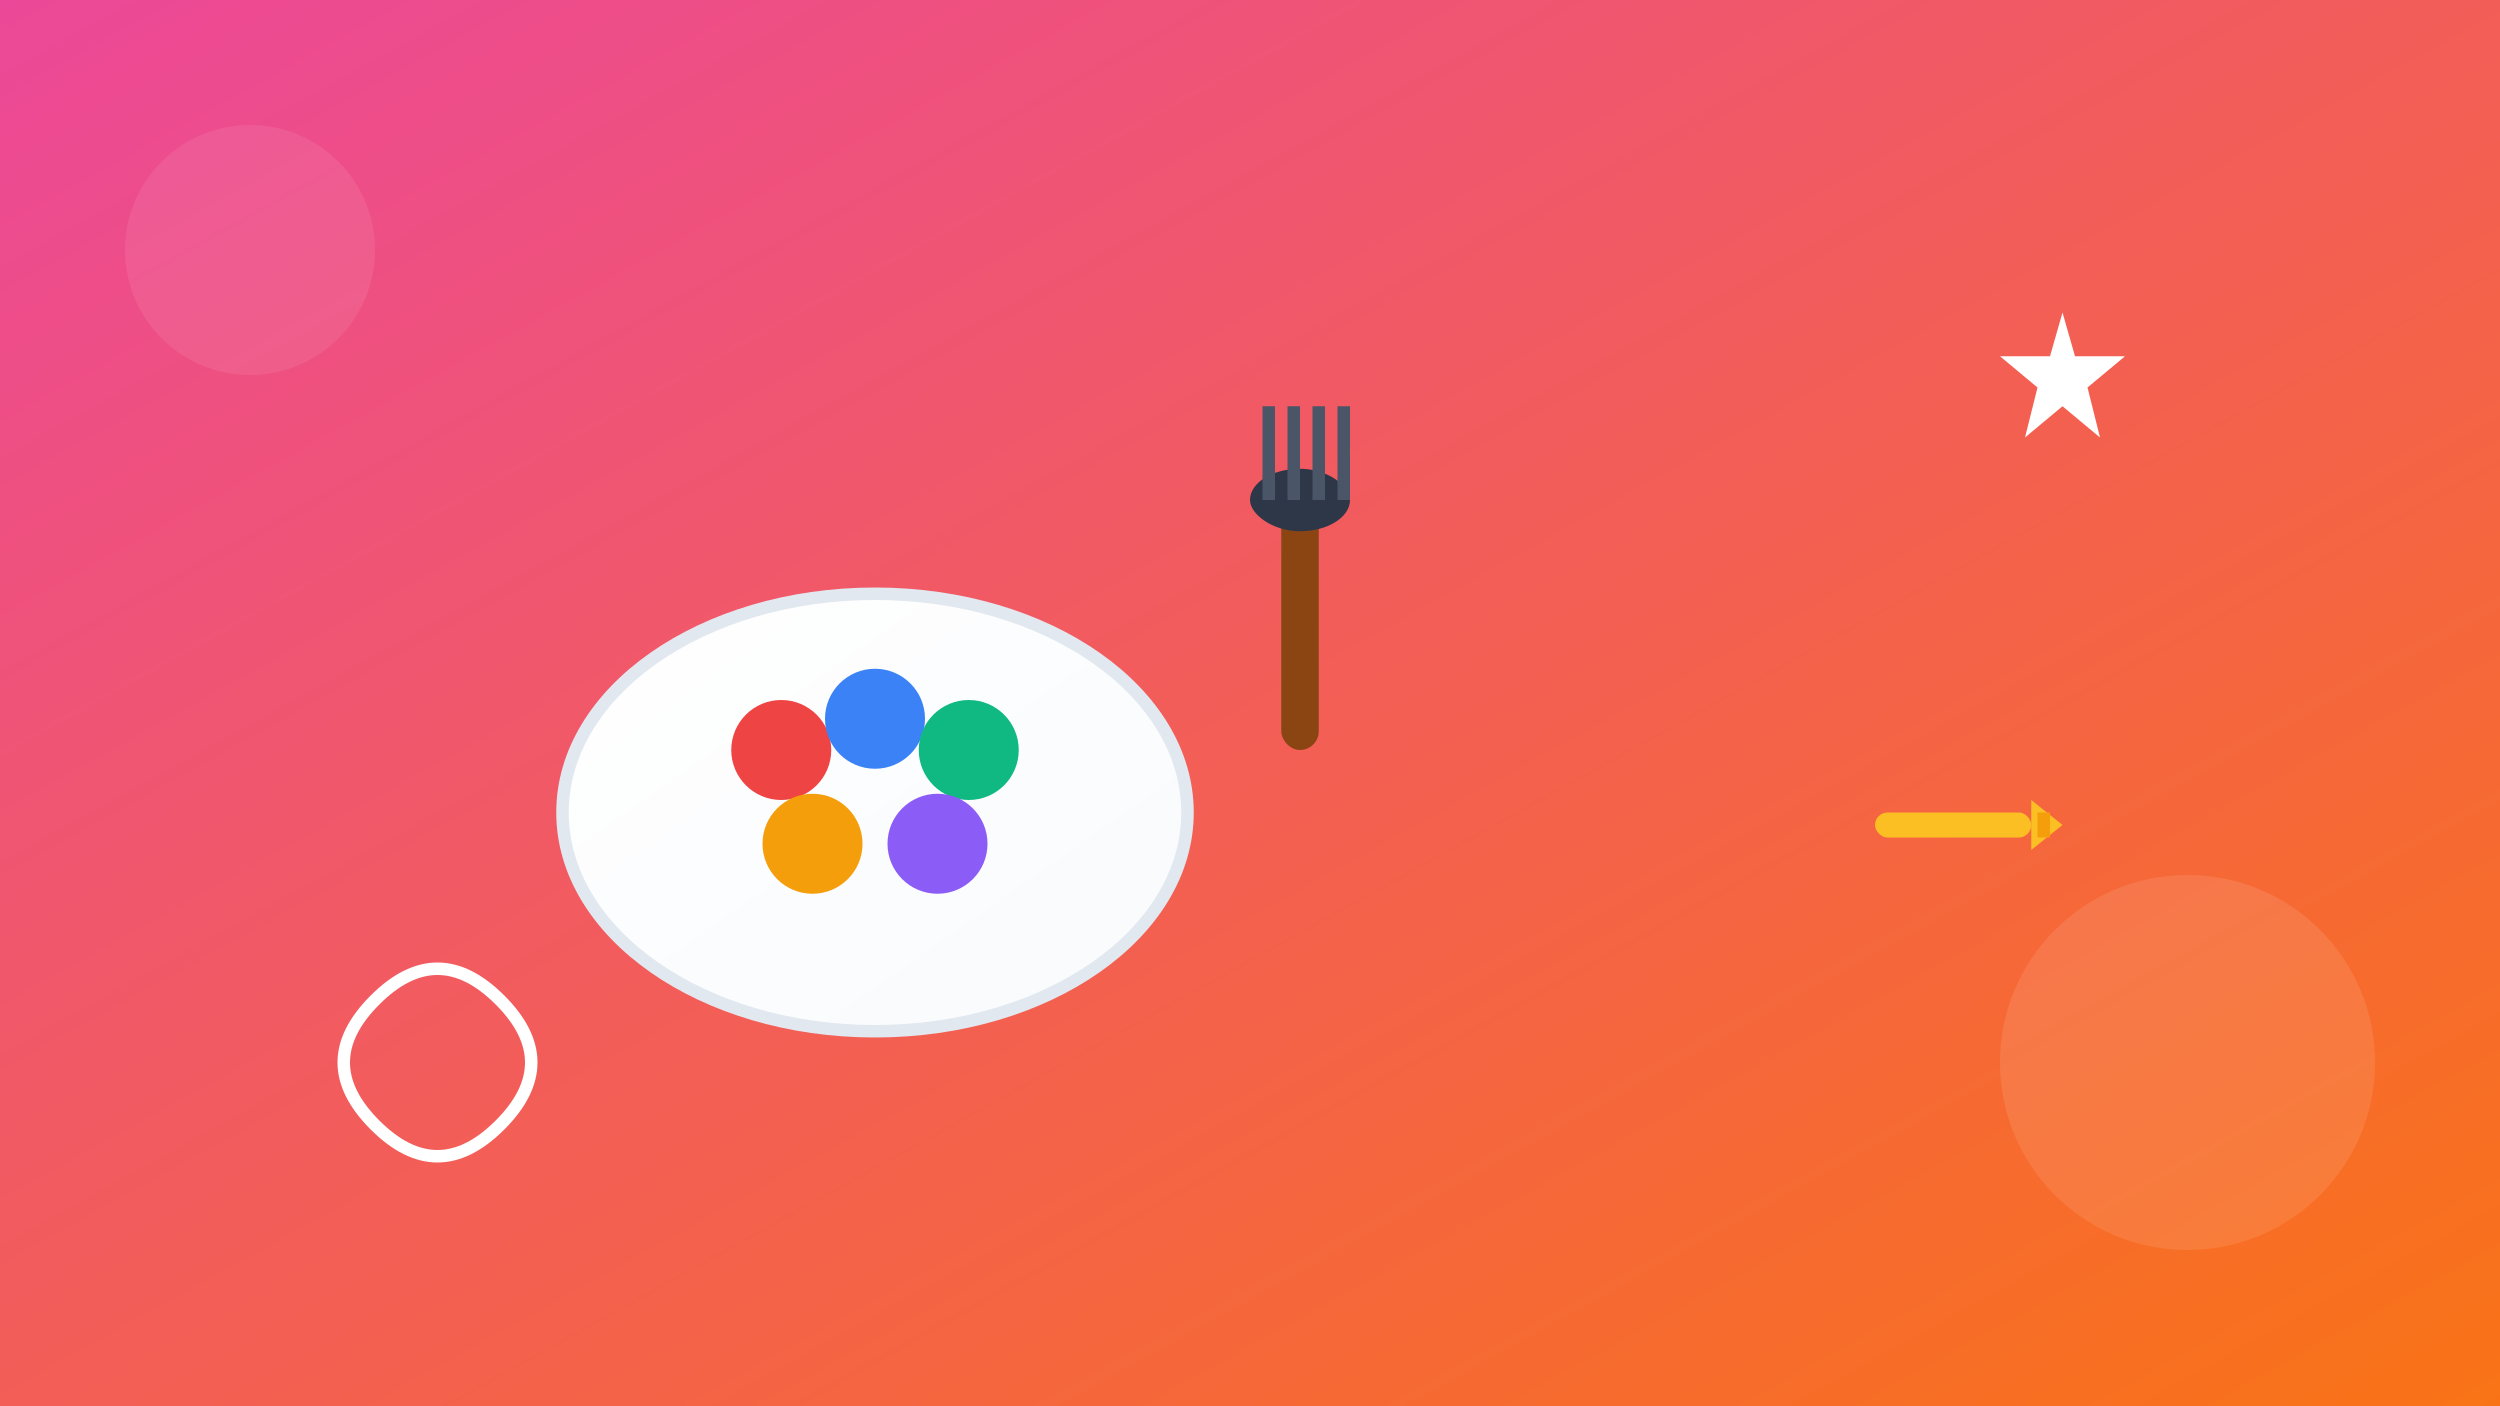 <svg width="400" height="225" viewBox="0 0 400 225" fill="none" xmlns="http://www.w3.org/2000/svg">
  <rect x="0" y="0" width="400" height="225" fill="#333333" stroke="none"/>
  <!-- Background gradient - Creative theme -->
  <defs>
    <linearGradient id="bgGradient" x1="0%" y1="0%" x2="100%" y2="100%">
      <stop offset="0%" style="stop-color:#ec4899;stop-opacity:1" />
      <stop offset="100%" style="stop-color:#f97316;stop-opacity:1" />
    </linearGradient>
    <linearGradient id="paletteGradient" x1="0%" y1="0%" x2="100%" y2="100%">
      <stop offset="0%" style="stop-color:#ffffff;stop-opacity:1" />
      <stop offset="100%" style="stop-color:#f8fafc;stop-opacity:1" />
    </linearGradient>
  </defs>

  <!-- Background -->
  <rect width="400" height="225" fill="url(#bgGradient)"/>

  <!-- Color palette -->
  <g transform="translate(80, 70)">
    <!-- Palette base -->
    <ellipse cx="60" cy="60" rx="50" ry="35" fill="url(#paletteGradient)" stroke="#e2e8f0" stroke-width="2"/>
    <!-- Color circles -->
    <circle cx="45" cy="50" r="8" fill="#ef4444"/>
    <circle cx="60" cy="45" r="8" fill="#3b82f6"/>
    <circle cx="75" cy="50" r="8" fill="#10b981"/>
    <circle cx="50" cy="65" r="8" fill="#f59e0b"/>
    <circle cx="70" cy="65" r="8" fill="#8b5cf6"/>
  </g>

  <!-- Paint brush -->
  <g transform="translate(200, 60)">
    <!-- Brush handle -->
    <rect x="5" y="20" width="6" height="40" rx="3" fill="#8b4513"/>
    <!-- Brush head -->
    <rect x="0" y="15" width="16" height="10" rx="8" fill="#2d3748"/>
    <!-- Brush bristles -->
    <rect x="2" y="5" width="2" height="15" fill="#4a5568"/>
    <rect x="6" y="5" width="2" height="15" fill="#4a5568"/>
    <rect x="10" y="5" width="2" height="15" fill="#4a5568"/>
    <rect x="14" y="5" width="2" height="15" fill="#4a5568"/>
  </g>

  <!-- Art tools -->
  <g transform="translate(300, 120)">
    <!-- Pencil -->
    <rect x="0" y="10" width="25" height="4" rx="2" fill="#fbbf24"/>
    <polygon points="25,8 30,12 25,16" fill="#fbbf24"/>
    <rect x="26" y="10" width="2" height="4" fill="#f59e0b"/>
  </g>

  <!-- Creative elements -->
  <g transform="translate(50, 150)">
    <!-- Swirl -->
    <path d="M10,10 Q20,0 30,10 Q40,20 30,30 Q20,40 10,30 Q0,20 10,10" fill="none" stroke="#ffffff" stroke-width="2"/>
  </g>

  <g transform="translate(320, 50)">
    <!-- Star -->
    <polygon points="10,0 12,7 20,7 14,12 16,20 10,15 4,20 6,12 0,7 8,7" fill="#ffffff"/>
  </g>

  <!-- Decorative elements -->
  <circle cx="350" cy="170" r="30" fill="rgba(255,255,255,0.1)"/>
  <circle cx="40" cy="40" r="20" fill="rgba(255,255,255,0.08)"/>
</svg>
